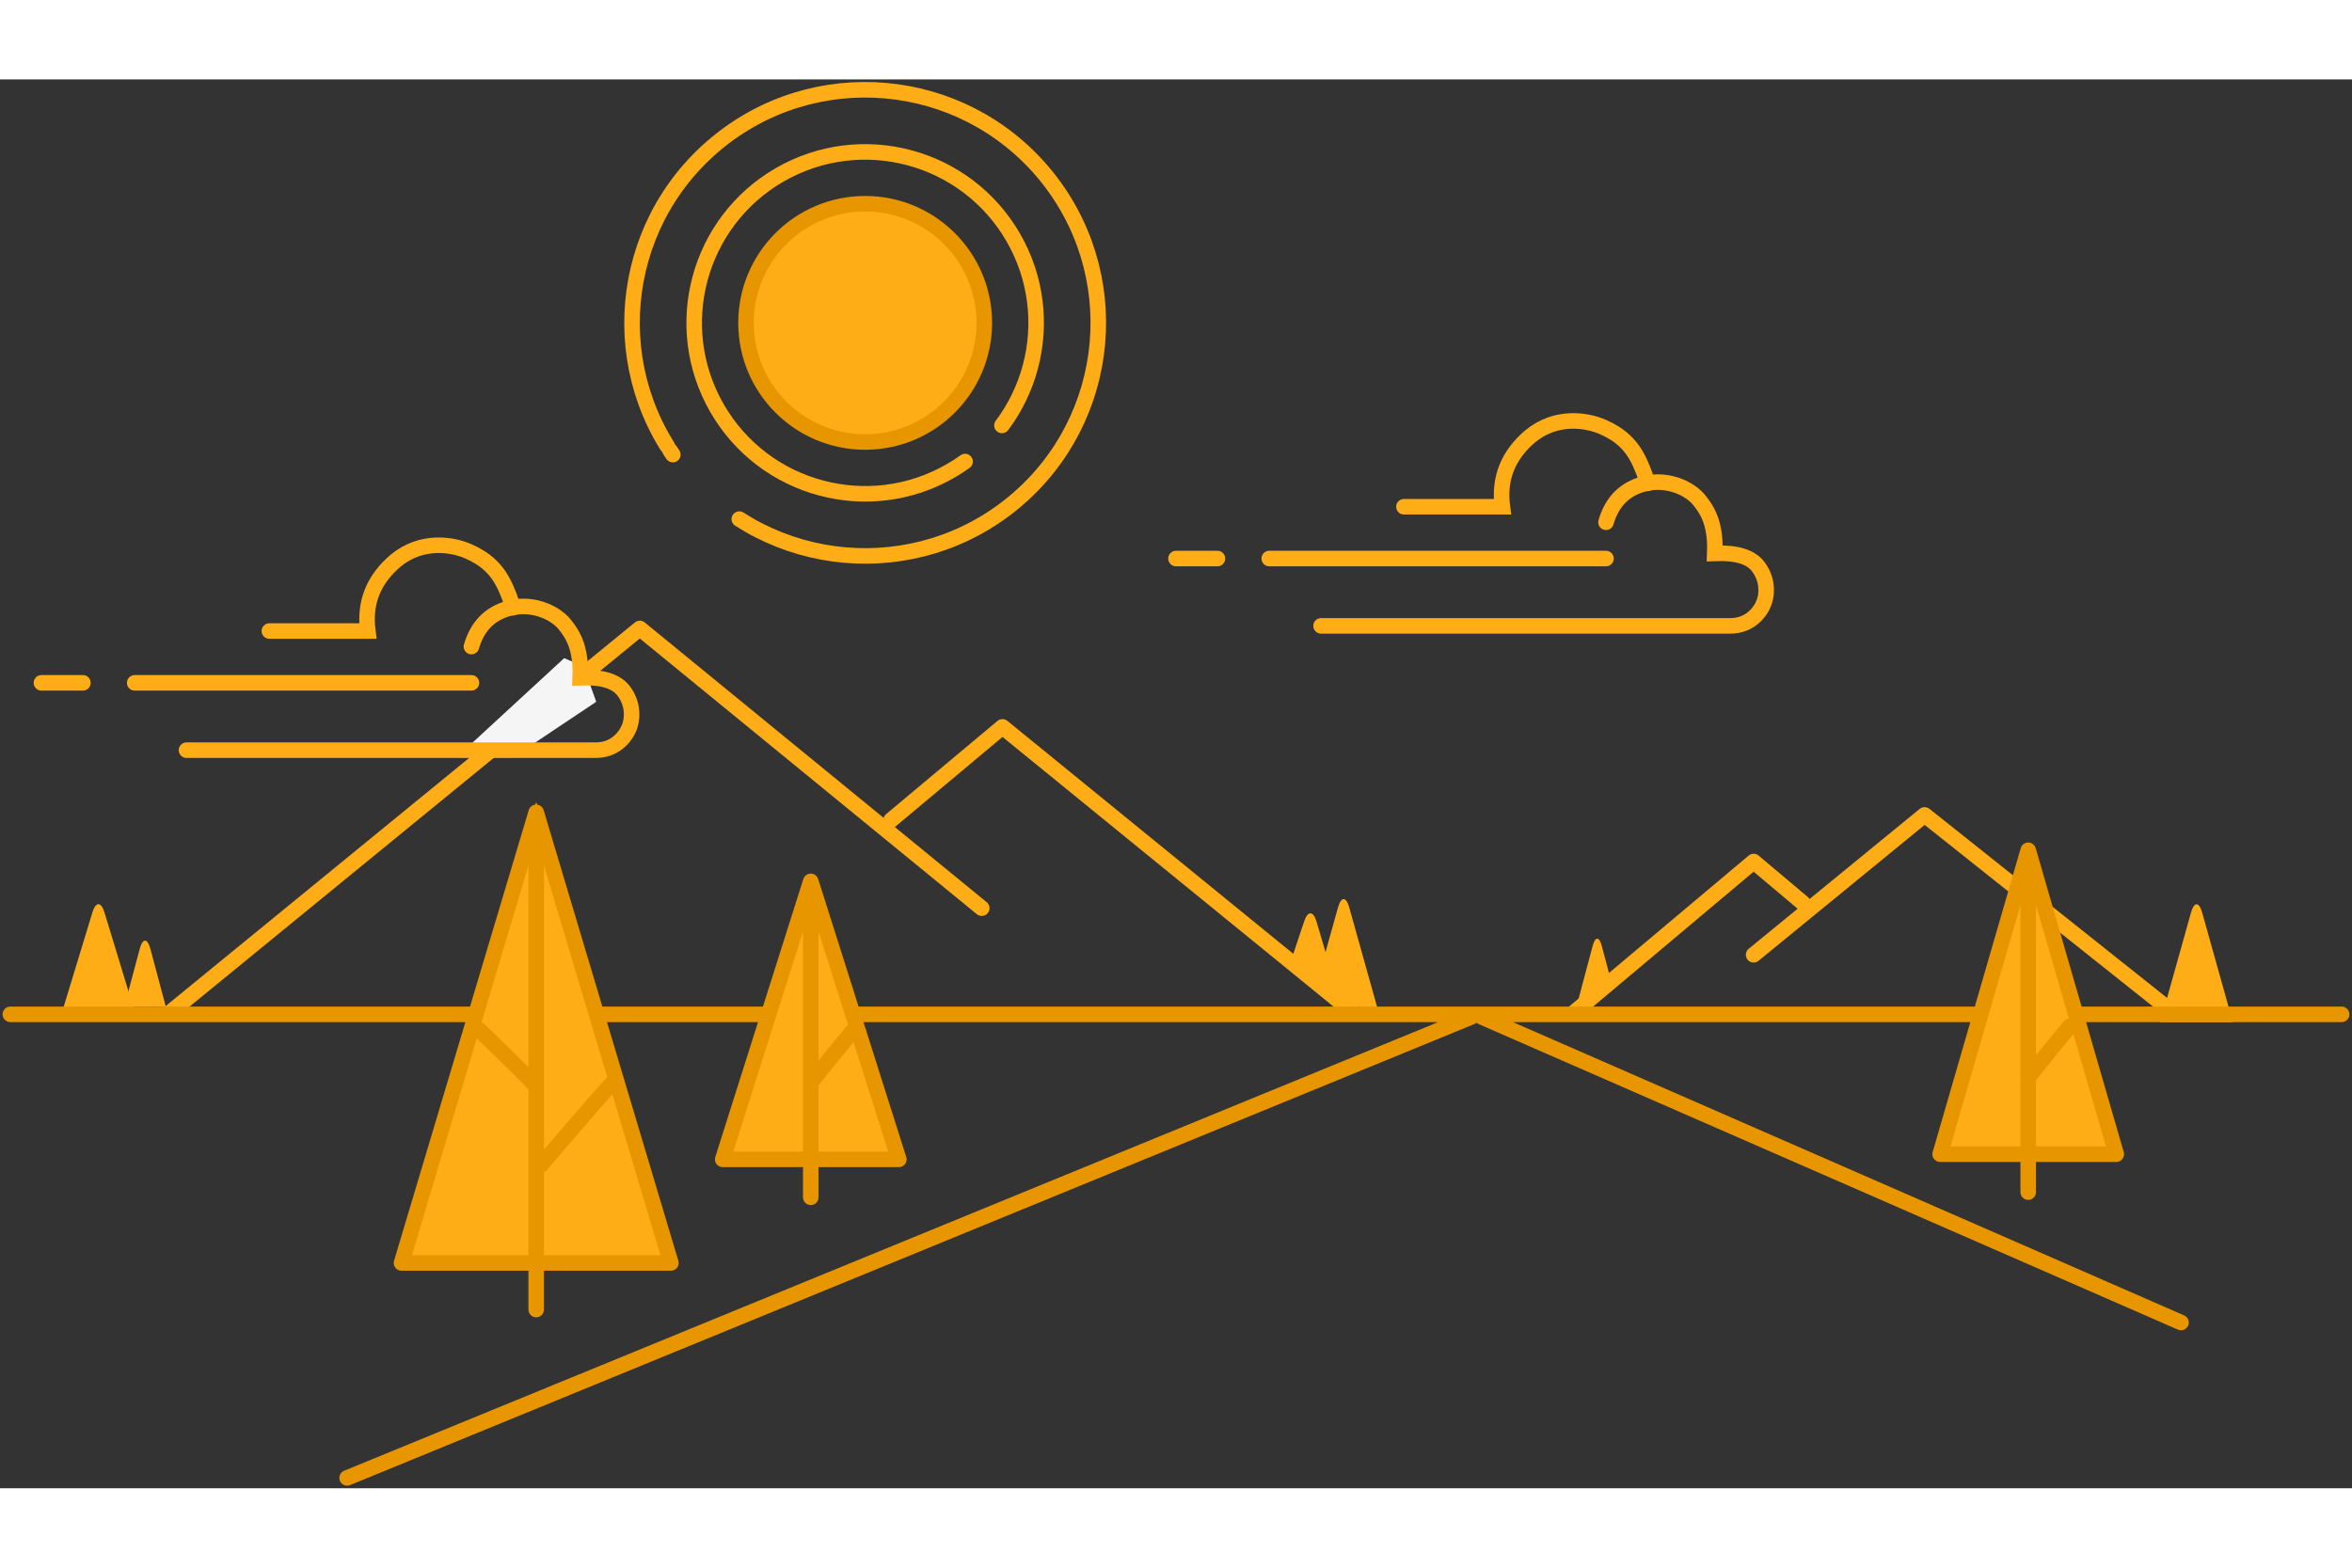 <?xml version="1.0" encoding="UTF-8"?>
<svg width="300px" height="200px" viewBox="0 0 454 272" version="1.1" xmlns="http://www.w3.org/2000/svg" xmlns:xlink="http://www.w3.org/1999/xlink">
    <rect x="0" y="0" width="454" height="272" fill="#333333" stroke="none"/>
    <g fill="none" fill-rule="evenodd" transform="translate(-65 -74)">
    <g transform="translate(77 180)">
        <polyline vector-effect="non-scaling-stroke" stroke="#ffad17" stroke-linecap="round" stroke-linejoin="round" stroke-width="3" points="21 74 111.5 0 177.5 54"></polyline>
        <polyline vector-effect="non-scaling-stroke" stroke="#ffad17" stroke-linecap="round" stroke-linejoin="round" stroke-width="3" points="160 37 181.5 19 249 74"></polyline>
        <path vector-effect="non-scaling-stroke" fill="#ffad17" d="M5.836,54.824 C6.479,52.712 7.52,52.71 8.164,54.824 L14,74 L0,74 L5.836,54.824 Z"></path>
        <path vector-effect="non-scaling-stroke" fill="#ffad17" d="M14.97 61.863C15.539 59.729 16.463 59.735 17.03 61.863L20 73 12 73 14.97 61.863zM239.734 56.559C240.433 54.462 241.507 54.486 242.128 56.598L246 69.762 237 64.762 239.734 56.559z"></path>
        <path vector-effect="non-scaling-stroke" fill="#ffad17" d="M247.922,53.851 C248.517,51.724 249.485,51.732 250.078,53.849 L254.358,69.135 L242,75 L247.922,53.851 Z" transform="matrix(-1 0 0 1 496.358 0)"></path>
    </g>
    <g transform="matrix(-1 0 0 1 496 216)">
        <path vector-effect="non-scaling-stroke" fill="#ffad17" d="M5.922,18.851 C6.517,16.724 7.481,16.718 8.078,18.851 L14,40 L0,40 L5.922,18.851 Z" transform="matrix(-1 0 0 1 14 0)"></path>
        <path vector-effect="non-scaling-stroke" fill="#ffad17" d="M123.137,25.236 C123.614,23.449 124.386,23.447 124.863,25.238 L126.694,32.102 L120,37 L123.137,25.236 Z" transform="matrix(-1 0 0 1 246.694 0)"></path>
        <polyline vector-effect="non-scaling-stroke" stroke="#ffad17" stroke-linecap="round" stroke-linejoin="round" stroke-width="3" points="13 37 59.5 0 92.5 27"></polyline>
        <polyline vector-effect="non-scaling-stroke" stroke="#ffad17" stroke-linecap="round" stroke-linejoin="round" stroke-width="3" points="83 17 92.5 9 127 38"></polyline>
    </g>
    <g stroke="#e89600" stroke-linecap="round" stroke-width="3" transform="translate(67 253)">
        <path vector-effect="non-scaling-stroke" d="M0 1.5L450 1.5M284 2L419 61M282 2L65 91M443 1.5L449 1.5"></path>
    </g>
    <g transform="translate(73 163)">
        <polygon vector-effect="non-scaling-stroke" fill="#F5F5F5" points="20.906 .73 24.63 2.34 27.093 9.155 11.046 19.877 .131 19.877" transform="translate(80 22)"></polygon>
    <g stroke="#ffad17" stroke-linecap="round" stroke-width="3">
        <path vector-effect="non-scaling-stroke" d="M44,17.5 L63,17.5 C62.279,12.072 64.082,7.532 68.408,3.878 C73.375,-0.196 79.273,0.718 82.441,2.124 C85.608,3.529 87.961,5.461 89.591,9.105 C90.282,10.64 90.752,11.938 91,13"></path>
        <path vector-effect="non-scaling-stroke" d="M83 20.5C84.056 16.846 86.223 14.457 89.501 13.333 94.418 11.647 99.08 13.893 100.942 16.152 102.805 18.411 103.395 20.226 103.747 22.12 103.981 23.383 104.065 24.843 104 26.5 108.142 26.331 110.919 27.165 112.332 29 114.04 31.194 114.215 33.818 113.593 35.75 112.971 37.682 110.895 40.5 107 40.5L28 40.5M18 27.5L83 27.5M0 27.5L8 27.5"></path>
    </g>
    </g>
    <g stroke="#ffad17" stroke-linecap="round" stroke-width="3" transform="translate(292 139)">
        <path vector-effect="non-scaling-stroke" d="M44,17.5 L63,17.5 C62.279,12.072 64.082,7.532 68.408,3.878 C73.375,-0.196 79.273,0.718 82.441,2.124 C85.608,3.529 87.961,5.461 89.591,9.105 C90.282,10.64 90.752,11.938 91,13"></path>
        <path vector-effect="non-scaling-stroke" d="M83 20.5C84.056 16.846 86.223 14.457 89.501 13.333 94.418 11.647 99.08 13.893 100.942 16.152 102.805 18.411 103.395 20.226 103.747 22.12 103.981 23.383 104.065 24.843 104 26.5 108.142 26.331 110.919 27.165 112.332 29 114.04 31.194 114.215 33.818 113.593 35.75 112.971 37.682 110.895 40.5 107 40.5L28 40.5M18 27.5L83 27.5M0 27.5L8 27.5"></path>
    </g>
    <g transform="translate(204.5 228.5)">
    <path vector-effect="non-scaling-stroke" fill="#ffad17" d="M18.921,1.954 L33.259,51.443 C33.567,52.504 32.956,53.614 31.895,53.921 C31.714,53.973 31.527,54 31.338,54 L2.662,54 C1.557,54 0.662,53.105 0.662,52 C0.662,51.812 0.688,51.624 0.741,51.443 L15.079,1.954 C15.386,0.893 16.496,0.283 17.557,0.59 C18.215,0.781 18.73,1.296 18.921,1.954 Z"></path>
    <g stroke="#e89600" stroke-linecap="round" stroke-linejoin="round" stroke-width="3">
    <polygon points="17 .324 34 54 0 54"></polygon>
    <path vector-effect="non-scaling-stroke" d="M17,6.324 C17,42.138 17,60.471 17,61.324 C17,60.471 17,42.138 17,6.324 Z"></path>
    <path vector-effect="non-scaling-stroke" d="M17,29.324 C22.333,35.785 25,39.118 25,39.324 C25,39.118 22.333,35.785 17,29.324 Z" transform="matrix(-1 0 0 1 42 0)"></path>
    </g>
    </g>
    <g transform="translate(439.5 227.5)">
    <path vector-effect="non-scaling-stroke" fill="#ffad17" d="M18.921,1.954 L33.259,51.443 C33.567,52.504 32.956,53.614 31.895,53.921 C31.714,53.973 31.527,54 31.338,54 L2.662,54 C1.557,54 0.662,53.105 0.662,52 C0.662,51.812 0.688,51.624 0.741,51.443 L15.079,1.954 C15.386,0.893 16.496,0.283 17.557,0.59 C18.215,0.781 18.73,1.296 18.921,1.954 Z"></path>
    <g stroke="#e89600" stroke-linecap="round" stroke-linejoin="round" stroke-width="3">
    <polygon vector-effect="non-scaling-stroke" points="17 -4.676 34 54 0 54"></polygon>
    <path vector-effect="non-scaling-stroke" d="M17,1.324 C17,40.394 17,60.394 17,61.324 C17,60.394 17,40.394 17,1.324 Z"></path>
    <path vector-effect="non-scaling-stroke" d="M17,29.324 C22.333,35.785 25,39.118 25,39.324 C25,39.118 22.333,35.785 17,29.324 Z" transform="matrix(-1 0 0 1 42 0)"></path>
    </g>
    </g>
    <g transform="translate(141.852 213.5)">
    <path vector-effect="non-scaling-stroke" fill="#ffad17" d="M25.648,0 L50.9,86.439 C51.21,87.499 50.601,88.61 49.541,88.92 C49.359,88.973 49.17,89 48.98,89 L2.316,89 C1.211,89 0.316,88.105 0.316,87 C0.316,86.81 0.343,86.621 0.396,86.439 L25.648,0 Z"
    transform="translate(1)"></path>
    <g stroke="#e89600" stroke-linecap="round" stroke-linejoin="round" stroke-width="3" transform="translate(0 2)">
    <polygon vector-effect="non-scaling-stroke" points="26.648 0 52.648 87 .648 87"></polygon>
    <path vector-effect="non-scaling-stroke" d="M26.648 6C26.648 64.497 26.648 94.497 26.648 96 26.648 94.497 26.648 64.497 26.648 6zM15.648 42C22.981 49.079 26.648 52.745 26.648 53 26.648 52.745 22.981 49.079 15.648 42zM27.648 68C36.981 57.079 41.648 51.745 41.648 52 41.648 51.745 36.981 57.079 27.648 68z"></path>
    </g>
    </g>
    <g transform="translate(168 57)">
    <circle vector-effect="non-scaling-stroke" cx="64" cy="64" r="23" fill="#ffad17"></circle>
    <path vector-effect="non-scaling-stroke" stroke="#ffad17" stroke-dasharray="135 1 1 18" stroke-linecap="round" stroke-linejoin="round" stroke-width="3" d="M64,109 C88.853,109 109,88.853 109,64 C109,39.147 88.853,19 64,19 C39.147,19 19,39.147 19,64 C19,88.853 39.147,109 64,109 Z"
    transform="rotate(-130 64 64)"></path>
    <path vector-effect="non-scaling-stroke" stroke="#ffad17" stroke-dasharray="107 10" stroke-linecap="round" stroke-linejoin="round" stroke-width="3" d="M64,97 C82.225,97 97,82.225 97,64 C97,45.775 82.225,31 64,31 C45.775,31 31,45.775 31,64 C31,82.225 45.775,97 64,97 Z"
    transform="rotate(150 64 64)"></path>
    <g stroke="#e89600" stroke-width="3" transform="translate(41 41)">
    <circle vector-effect="non-scaling-stroke" cx="23" cy="23" r="23"></circle>
    </g>
    </g>
    </g>
</svg>